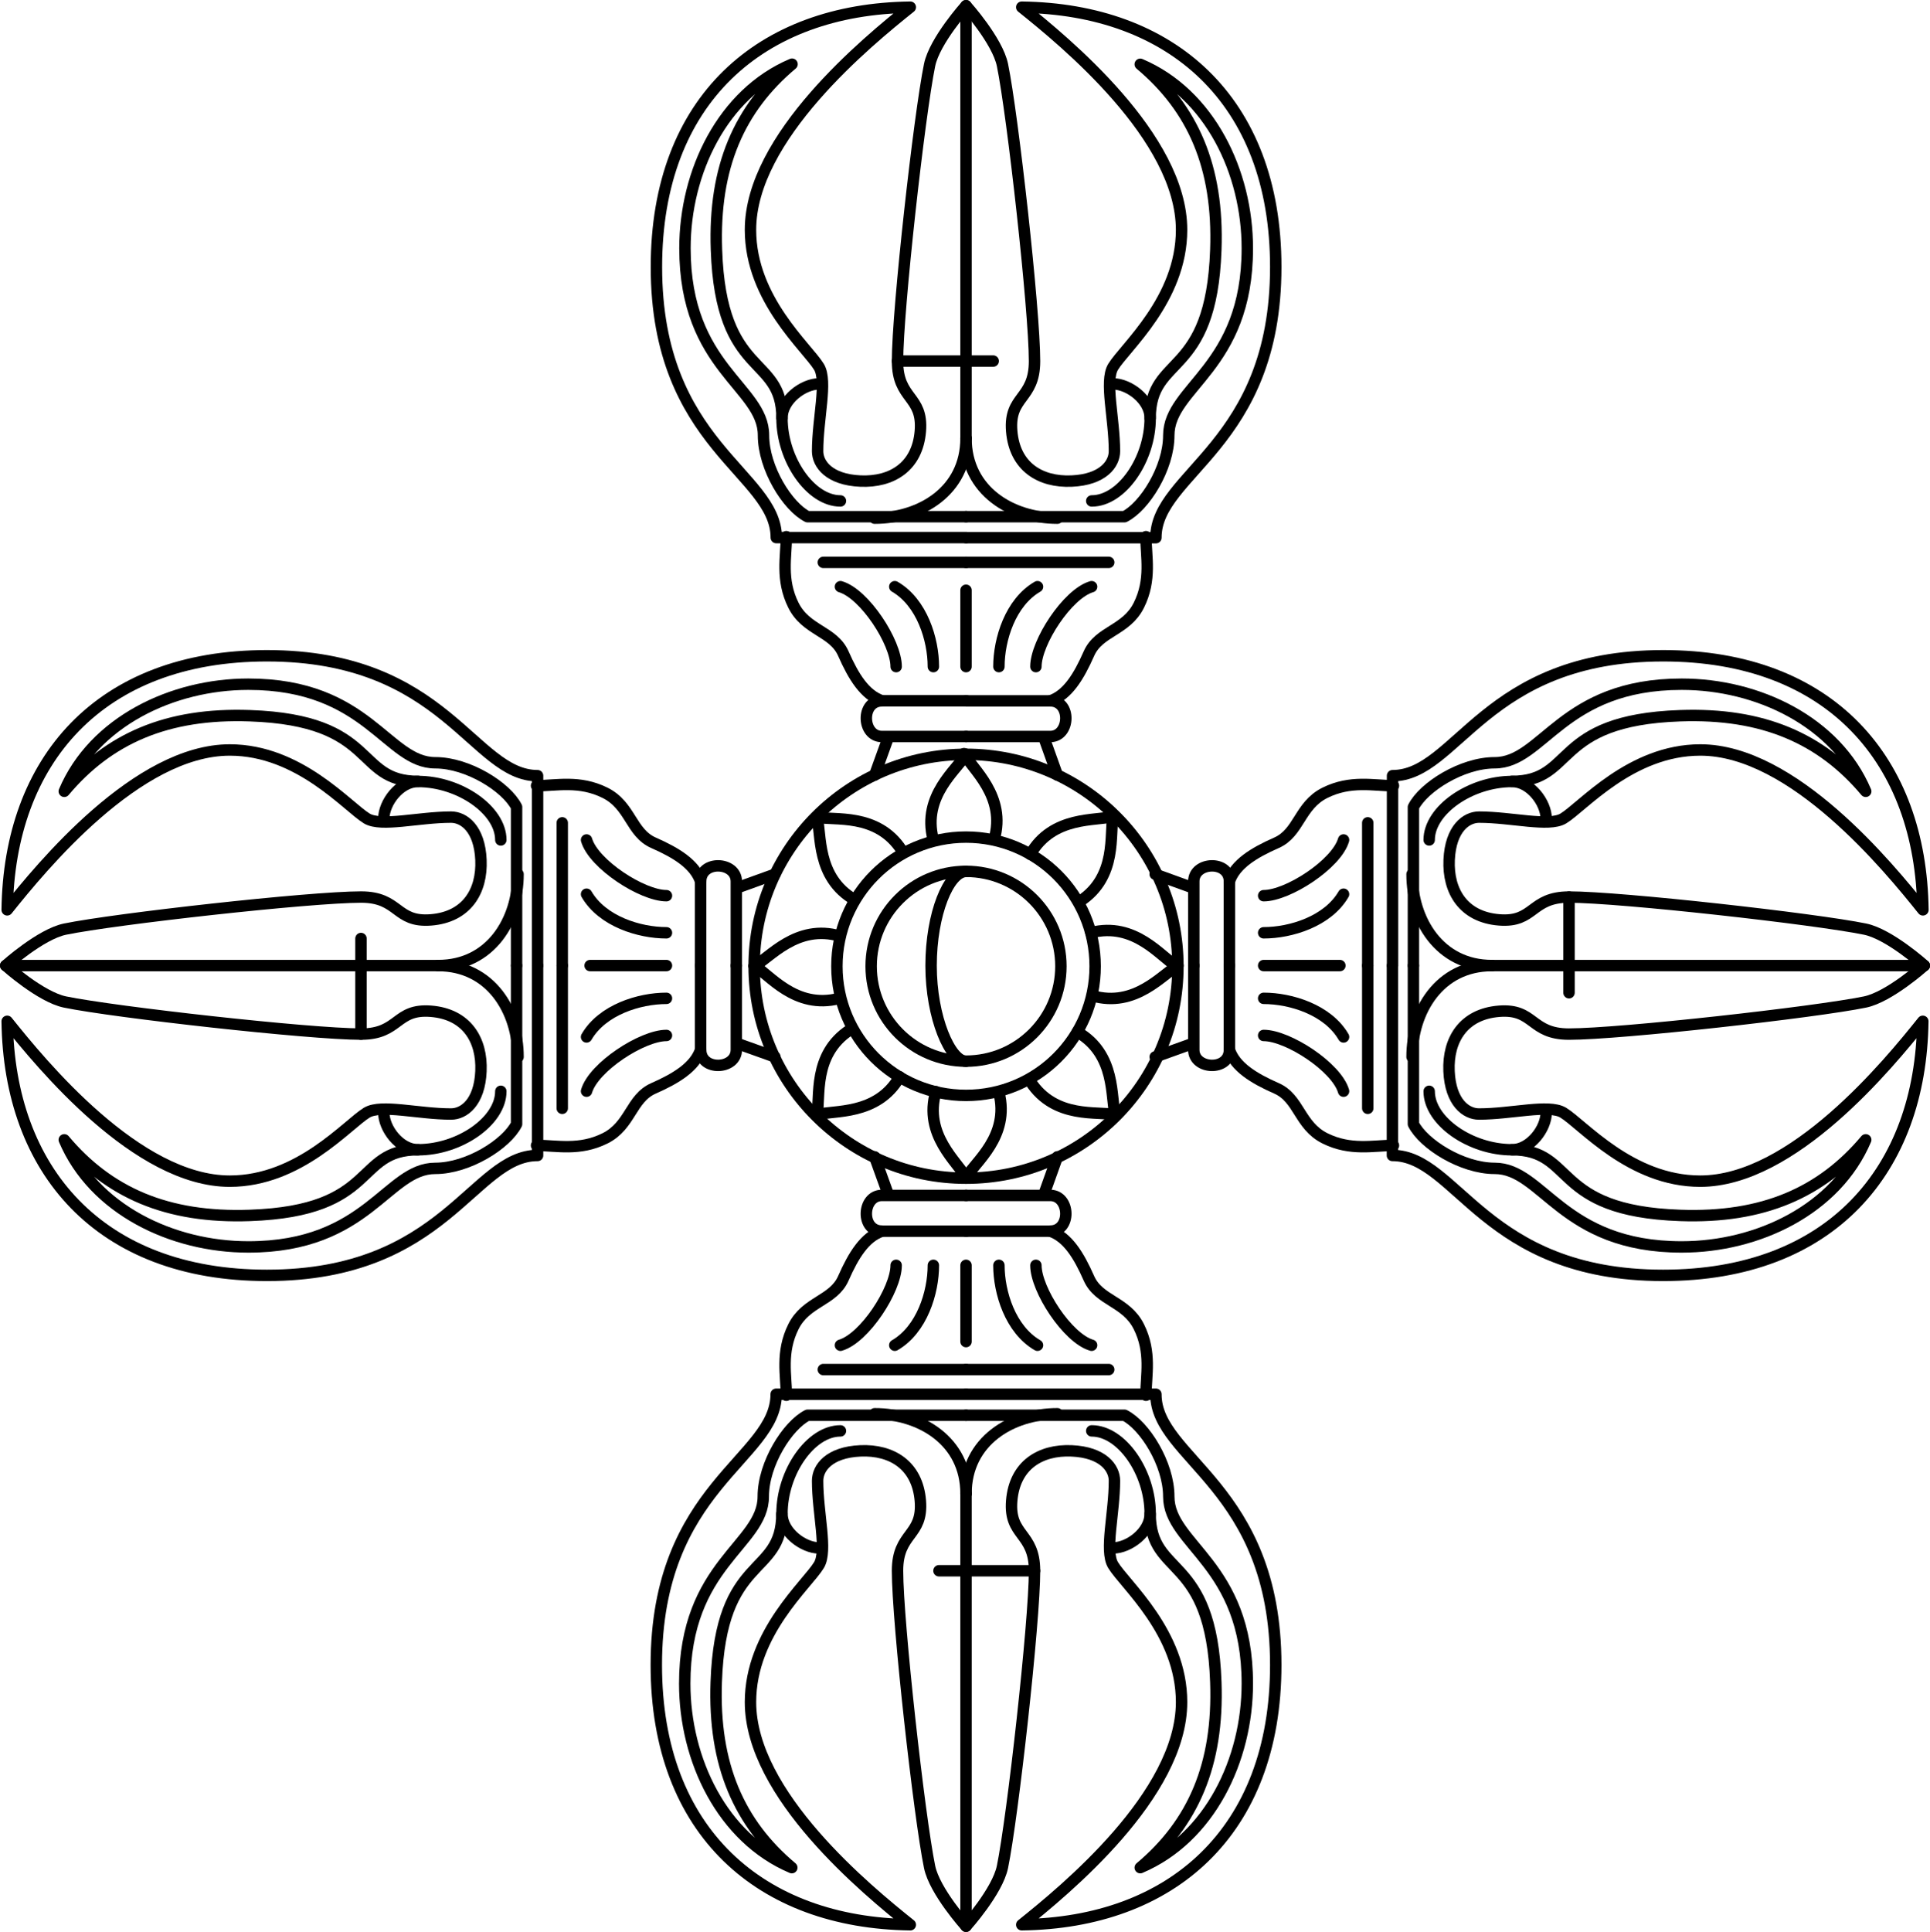 <?xml version="1.0" encoding="iso-8859-1"?>
<!-- Generator: Adobe Illustrator 11 Build 196, SVG Export Plug-In . SVG Version: 6.0.0 Build 78)  -->
<!DOCTYPE svg PUBLIC "-//W3C//DTD SVG 1.0//EN"    "http://www.w3.org/TR/2001/REC-SVG-20010904/DTD/svg10.dtd">
<svg  xmlns="http://www.w3.org/2000/svg" xmlns:xlink="http://www.w3.org/1999/xlink" xmlns:a="http://ns.adobe.com/AdobeSVGViewerExtensions/3.0/"
	 width="169.06" height="169.19" viewBox="0 0 169.06 169.19" style="overflow:visible;enable-background:new 0 0 169.06 169.19"
	 xml:space="preserve">
	<g id="Bild">
		<path style="fill:none;stroke:#000000;stroke-linecap:round;stroke-linejoin:round;stroke-miterlimit:2;" d="M84.62,38.38c0-5.75,0-37.88,0-37.88s-2.75,3.06-3.19,5.19c-0.9,4.37-2.81,21.44-2.81,25.94
			c0,3.38,2.25,3,2,6.12s-2.5,4.5-5.25,4.38s-3.75-1.5-3.75-2.62c0-2.84,0.88-6.12,0.12-7.38c-1.02-1.69-6-5.91-6-12
			c0-8.12,10.25-16.5,14-19.5C66.71,0.79,57.5,8.69,57.5,23.38C57.5,39.04,68,41.42,68,47.08c0,0,14.12,0,16.62,0"/>
		<path style="fill:none;stroke:#000000;stroke-linecap:round;stroke-linejoin:round;stroke-miterlimit:2;" d="M84.62,45.25c-1.75,0-11.38,0-13.88,0C69,44.38,66.88,41,66.88,38.12c0-4.25-6.88-5.88-6.88-16.38
			c0-6.67,3.29-13.54,9.38-16.12c-4.62,3.88-6.88,9-6.62,16.25C63.14,33.21,68.5,31,68.5,36.62"/>
		<path style="fill:none;stroke:#000000;stroke-linecap:round;stroke-linejoin:round;stroke-miterlimit:2;" d="M68.88,47c0,1.75-0.5,3.75,0.62,6s3.5,2.25,4.38,4.25s1.88,3.62,3.38,4.12h7.38"/>
		<line style="fill:none;stroke:#000000;stroke-linecap:round;stroke-linejoin:round;stroke-miterlimit:2;" x1="78.62" y1="31.62" x2="84.38" y2="31.62"/>
		<path style="fill:none;stroke:#000000;stroke-linecap:round;stroke-linejoin:round;stroke-miterlimit:2;" d="M71.75,33.62c-1.38,0-3.25,1.38-3.25,3c0,3.62,2.5,7.25,5.12,7.25"/>
		<path style="fill:none;stroke:#000000;stroke-linecap:round;stroke-linejoin:round;stroke-miterlimit:2;" d="M76.62,45.38c4,0,8-2.38,8-7"/>
		<line style="fill:none;stroke:#000000;stroke-linecap:round;stroke-linejoin:round;stroke-miterlimit:2;" x1="72.12" y1="49.25" x2="84.62" y2="49.25"/>
		<path style="fill:none;stroke:#000000;stroke-linecap:round;stroke-linejoin:round;stroke-miterlimit:2;" d="M73.62,51.38c2.12,0.62,4.88,4.88,4.88,7"/>
		<path style="fill:none;stroke:#000000;stroke-linecap:round;stroke-linejoin:round;stroke-miterlimit:2;" d="M78.38,51.38c2.38,1.38,3.38,4.62,3.38,7"/>
		<path style="fill:none;stroke:#000000;stroke-linecap:round;stroke-linejoin:round;stroke-miterlimit:2;" d="M77.25,61.38c-1.88,0-1.75,3.12,0,3.12s7.38,0,7.38,0"/>
		<circle style="fill:none;stroke:#000000;stroke-linecap:round;stroke-linejoin:round;stroke-miterlimit:2;" cx="84.62" cy="84.62" r="8.31"/> 
		<circle style="fill:none;stroke:#000000;stroke-linecap:round;stroke-linejoin:round;stroke-miterlimit:2;" cx="84.62" cy="84.62" r="11.31"/> 
		<circle style="fill:none;stroke:#000000;stroke-linecap:round;stroke-linejoin:round;stroke-miterlimit:2;" cx="84.62" cy="84.62" r="18.56"/> 
		<line style="fill:none;stroke:#000000;stroke-linecap:round;stroke-linejoin:round;stroke-miterlimit:2;" x1="77.75" y1="64.75" x2="76.62" y2="67.88"/>
		<line style="fill:none;stroke:#000000;stroke-linecap:round;stroke-linejoin:round;stroke-miterlimit:2;" x1="84.62" y1="51.69" x2="84.62" y2="58.38"/>
		<path style="fill:none;stroke:#000000;stroke-linecap:round;stroke-linejoin:round;stroke-miterlimit:2;" d="M84.62,66.06c-0.75,1.31-3.87,3.6-2.88,7.44"/>
		<path style="fill:none;stroke:#000000;stroke-linecap:round;stroke-linejoin:round;stroke-miterlimit:2;" d="M71.56,71.56c0.42,1.45-0.11,5.28,3.32,7.25"/>
		<path style="fill:none;stroke:#000000;stroke-linecap:round;stroke-linejoin:round;stroke-miterlimit:2;" d="M71.56,71.56c1.47,0.33,5.27-0.42,7.43,2.9"/>
		<path style="fill:none;stroke:#000000;stroke-linecap:round;stroke-linejoin:round;stroke-miterlimit:2;" d="M66.06,84.62c1.33-0.71,3.73-3.75,7.52-2.64"/>
		<path style="fill:none;stroke:#000000;stroke-linecap:round;stroke-linejoin:round;stroke-miterlimit:2;" d="M84.62,76.32c-1.5,0-3.06,3.68-3.06,8.25s1.69,8.37,3.06,8.37"/>
		<path style="fill:none;stroke:#000000;stroke-linecap:round;stroke-linejoin:round;stroke-miterlimit:2;" d="M84.62,0.5c0,0,2.75,3.06,3.19,5.19c0.9,4.37,2.81,21.44,2.81,25.94c0,3.38-2.25,3-2,6.12
			s2.5,4.5,5.25,4.38s3.75-1.5,3.75-2.62c0-2.84-0.88-6.12-0.12-7.38c1.02-1.69,6-5.91,6-12c0-8.12-10.25-16.5-14-19.5
			c13.04,0.17,22.25,8.07,22.25,22.75c0,15.67-10.5,18.04-10.5,23.71c0,0-14.12,0-16.62,0"/>
		<path style="fill:none;stroke:#000000;stroke-linecap:round;stroke-linejoin:round;stroke-miterlimit:2;" d="M84.62,45.25c1.75,0,11.38,0,13.88,0c1.75-0.88,3.88-4.25,3.88-7.12c0-4.25,6.88-5.88,6.88-16.38
			c0-6.67-3.29-13.54-9.38-16.12c4.62,3.88,6.88,9,6.62,16.25c-0.39,11.33-5.75,9.12-5.75,14.75"/>
		<path style="fill:none;stroke:#000000;stroke-linecap:round;stroke-linejoin:round;stroke-miterlimit:2;" d="M100.38,47c0,1.75,0.5,3.75-0.62,6s-3.5,2.25-4.38,4.25S93.5,60.88,92,61.38h-7.38"/>
		<line style="fill:none;stroke:#000000;stroke-linecap:round;stroke-linejoin:round;stroke-miterlimit:2;" x1="87" y1="31.62" x2="84.88" y2="31.62"/>
		<path style="fill:none;stroke:#000000;stroke-linecap:round;stroke-linejoin:round;stroke-miterlimit:2;" d="M97.5,33.62c1.38,0,3.25,1.38,3.25,3c0,3.62-2.5,7.25-5.12,7.25"/>
		<path style="fill:none;stroke:#000000;stroke-linecap:round;stroke-linejoin:round;stroke-miterlimit:2;" d="M92.62,45.38c-4,0-8-2.38-8-7"/>
		<line style="fill:none;stroke:#000000;stroke-linecap:round;stroke-linejoin:round;stroke-miterlimit:2;" x1="97.12" y1="49.25" x2="84.62" y2="49.25"/>
		<path style="fill:none;stroke:#000000;stroke-linecap:round;stroke-linejoin:round;stroke-miterlimit:2;" d="M95.62,51.38c-2.12,0.62-4.88,4.88-4.88,7"/>
		<path style="fill:none;stroke:#000000;stroke-linecap:round;stroke-linejoin:round;stroke-miterlimit:2;" d="M90.88,51.38c-2.38,1.38-3.38,4.62-3.38,7"/>
		<path style="fill:none;stroke:#000000;stroke-linecap:round;stroke-linejoin:round;stroke-miterlimit:2;" d="M92,61.38c1.88,0,1.75,3.12,0,3.12s-7.38,0-7.38,0"/>
		<line style="fill:none;stroke:#000000;stroke-linecap:round;stroke-linejoin:round;stroke-miterlimit:2;" x1="91.5" y1="64.75" x2="92.62" y2="67.88"/>
		<path style="fill:none;stroke:#000000;stroke-linecap:round;stroke-linejoin:round;stroke-miterlimit:2;" d="M38.38,84.56c-5.75,0-37.88,0-37.88,0s3.06,2.75,5.19,3.19c4.37,0.9,21.44,2.81,25.94,2.81
			c3.38,0,3-2.25,6.12-2s4.5,2.5,4.38,5.25s-1.5,3.75-2.62,3.75c-2.84,0-6.12-0.88-7.38-0.12c-1.69,1.02-5.91,6-12,6
			c-8.12,0-16.5-10.25-19.5-14c0.17,13.04,8.07,22.25,22.75,22.25c15.67,0,18.04-10.5,23.71-10.5c0,0,0-14.12,0-16.62"/>
		<path style="fill:none;stroke:#000000;stroke-linecap:round;stroke-linejoin:round;stroke-miterlimit:2;" d="M45.25,84.56c0,1.75,0,11.38,0,13.88c-0.88,1.75-4.25,3.88-7.12,3.88c-4.25,0-5.88,6.88-16.38,6.88
			c-6.67,0-13.54-3.29-16.12-9.38c3.88,4.62,9,6.88,16.25,6.62c11.33-0.39,9.12-5.75,14.75-5.75"/>
		<path style="fill:none;stroke:#000000;stroke-linecap:round;stroke-linejoin:round;stroke-miterlimit:2;" d="M47,100.31c1.75,0,3.75,0.5,6-0.62s2.25-3.5,4.25-4.38s3.62-1.88,4.12-3.38v-7.38"/>
		<line style="fill:none;stroke:#000000;stroke-linecap:round;stroke-linejoin:round;stroke-miterlimit:2;" x1="31.62" y1="90.56" x2="31.62" y2="84.81"/>
		<path style="fill:none;stroke:#000000;stroke-linecap:round;stroke-linejoin:round;stroke-miterlimit:2;" d="M33.62,97.44c0,1.38,1.38,3.25,3,3.25c3.62,0,7.25-2.5,7.25-5.12"/>
		<path style="fill:none;stroke:#000000;stroke-linecap:round;stroke-linejoin:round;stroke-miterlimit:2;" d="M45.38,92.56c0-4-2.38-8-7-8"/>
		<line style="fill:none;stroke:#000000;stroke-linecap:round;stroke-linejoin:round;stroke-miterlimit:2;" x1="49.25" y1="97.06" x2="49.25" y2="84.56"/>
		<path style="fill:none;stroke:#000000;stroke-linecap:round;stroke-linejoin:round;stroke-miterlimit:2;" d="M51.38,95.56c0.62-2.12,4.88-4.88,7-4.88"/>
		<path style="fill:none;stroke:#000000;stroke-linecap:round;stroke-linejoin:round;stroke-miterlimit:2;" d="M51.38,90.81c1.38-2.38,4.62-3.38,7-3.38"/>
		<path style="fill:none;stroke:#000000;stroke-linecap:round;stroke-linejoin:round;stroke-miterlimit:2;" d="M61.38,91.94c0,1.88,3.12,1.75,3.12,0s0-7.38,0-7.38"/>
		<line style="fill:none;stroke:#000000;stroke-linecap:round;stroke-linejoin:round;stroke-miterlimit:2;" x1="64.75" y1="91.44" x2="67.88" y2="92.56"/>
		<line style="fill:none;stroke:#000000;stroke-linecap:round;stroke-linejoin:round;stroke-miterlimit:2;" x1="51.69" y1="84.56" x2="58.38" y2="84.56"/>
		<path style="fill:none;stroke:#000000;stroke-linecap:round;stroke-linejoin:round;stroke-miterlimit:2;" d="M66.06,84.56c1.31,0.75,3.6,3.87,7.44,2.88"/>
		<path style="fill:none;stroke:#000000;stroke-linecap:round;stroke-linejoin:round;stroke-miterlimit:2;" d="M71.56,97.62c1.45-0.42,5.28,0.11,7.25-3.32"/>
		<path style="fill:none;stroke:#000000;stroke-linecap:round;stroke-linejoin:round;stroke-miterlimit:2;" d="M71.56,97.62c0.33-1.47-0.42-5.27,2.9-7.43"/>
		<path style="fill:none;stroke:#000000;stroke-linecap:round;stroke-linejoin:round;stroke-miterlimit:2;" d="M84.62,103.12c-0.71-1.33-3.75-3.73-2.64-7.52"/>
		<path style="fill:none;stroke:#000000;stroke-linecap:round;stroke-linejoin:round;stroke-miterlimit:2;" d="M0.5,84.56c0,0,3.06-2.75,5.19-3.19c4.37-0.9,21.44-2.81,25.94-2.81c3.38,0,3,2.25,6.12,2
			s4.5-2.5,4.38-5.25s-1.5-3.75-2.62-3.75c-2.84,0-6.12,0.88-7.38,0.12c-1.69-1.02-5.91-6-12-6c-8.12,0-16.5,10.25-19.5,14
			c0.17-13.04,8.07-22.25,22.75-22.25c15.67,0,18.04,10.5,23.71,10.5c0,0,0,14.12,0,16.62"/>
		<path style="fill:none;stroke:#000000;stroke-linecap:round;stroke-linejoin:round;stroke-miterlimit:2;" d="M45.25,84.56c0-1.75,0-11.38,0-13.88c-0.88-1.75-4.25-3.88-7.12-3.88c-4.25,0-5.88-6.88-16.38-6.88
			c-6.67,0-13.54,3.29-16.12,9.38c3.88-4.62,9-6.88,16.25-6.62c11.33,0.39,9.12,5.75,14.75,5.75"/>
		<path style="fill:none;stroke:#000000;stroke-linecap:round;stroke-linejoin:round;stroke-miterlimit:2;" d="M47,68.81c1.75,0,3.75-0.5,6,0.62s2.25,3.5,4.25,4.38s3.62,1.88,4.12,3.38v7.38"/>
		<line style="fill:none;stroke:#000000;stroke-linecap:round;stroke-linejoin:round;stroke-miterlimit:2;" x1="31.62" y1="82.19" x2="31.62" y2="84.31"/>
		<path style="fill:none;stroke:#000000;stroke-linecap:round;stroke-linejoin:round;stroke-miterlimit:2;" d="M33.62,71.69c0-1.38,1.38-3.25,3-3.25c3.62,0,7.25,2.5,7.25,5.12"/>
		<path style="fill:none;stroke:#000000;stroke-linecap:round;stroke-linejoin:round;stroke-miterlimit:2;" d="M45.38,76.56c0,4-2.38,8-7,8"/>
		<line style="fill:none;stroke:#000000;stroke-linecap:round;stroke-linejoin:round;stroke-miterlimit:2;" x1="49.25" y1="72.06" x2="49.25" y2="84.56"/>
		<path style="fill:none;stroke:#000000;stroke-linecap:round;stroke-linejoin:round;stroke-miterlimit:2;" d="M51.38,73.56c0.62,2.12,4.88,4.88,7,4.88"/>
		<path style="fill:none;stroke:#000000;stroke-linecap:round;stroke-linejoin:round;stroke-miterlimit:2;" d="M51.38,78.31c1.38,2.38,4.62,3.38,7,3.38"/>
		<path style="fill:none;stroke:#000000;stroke-linecap:round;stroke-linejoin:round;stroke-miterlimit:2;" d="M61.38,77.19c0-1.88,3.12-1.75,3.12,0s0,7.38,0,7.38"/>
		<line style="fill:none;stroke:#000000;stroke-linecap:round;stroke-linejoin:round;stroke-miterlimit:2;" x1="64.75" y1="77.69" x2="67.88" y2="76.56"/>
		<path style="fill:none;stroke:#000000;stroke-linecap:round;stroke-linejoin:round;stroke-miterlimit:2;" d="M84.62,130.81c0,5.75,0,37.88,0,37.88s2.75-3.06,3.19-5.19c0.9-4.37,2.81-21.44,2.81-25.94
			c0-3.38-2.25-3-2-6.12s2.5-4.5,5.25-4.38s3.75,1.5,3.75,2.62c0,2.84-0.88,6.12-0.12,7.38c1.02,1.7,6,5.91,6,12
			c0,8.12-10.25,16.5-14,19.5c13.04-0.17,22.25-8.07,22.25-22.75c0-15.67-10.5-18.04-10.5-23.71c0,0-14.12,0-16.62,0"/>
		<path style="fill:none;stroke:#000000;stroke-linecap:round;stroke-linejoin:round;stroke-miterlimit:2;" d="M84.62,123.94c1.75,0,11.38,0,13.88,0c1.75,0.88,3.88,4.25,3.88,7.12c0,4.25,6.88,5.88,6.88,16.38
			c0,6.67-3.29,13.54-9.38,16.12c4.62-3.88,6.88-9,6.62-16.25c-0.39-11.33-5.75-9.12-5.75-14.75"/>
		<path style="fill:none;stroke:#000000;stroke-linecap:round;stroke-linejoin:round;stroke-miterlimit:2;" d="M100.38,122.19c0-1.75,0.5-3.75-0.62-6s-3.5-2.25-4.38-4.25s-1.88-3.62-3.38-4.12h-7.38"/>
		<line style="fill:none;stroke:#000000;stroke-linecap:round;stroke-linejoin:round;stroke-miterlimit:2;" x1="90.62" y1="137.56" x2="84.88" y2="137.56"/>
		<path style="fill:none;stroke:#000000;stroke-linecap:round;stroke-linejoin:round;stroke-miterlimit:2;" d="M97.5,135.56c1.38,0,3.25-1.38,3.25-3c0-3.62-2.5-7.25-5.12-7.25"/>
		<path style="fill:none;stroke:#000000;stroke-linecap:round;stroke-linejoin:round;stroke-miterlimit:2;" d="M92.62,123.81c-4,0-8,2.38-8,7"/>
		<line style="fill:none;stroke:#000000;stroke-linecap:round;stroke-linejoin:round;stroke-miterlimit:2;" x1="97.12" y1="119.94" x2="84.62" y2="119.94"/>
		<path style="fill:none;stroke:#000000;stroke-linecap:round;stroke-linejoin:round;stroke-miterlimit:2;" d="M95.62,117.81c-2.12-0.62-4.88-4.88-4.88-7"/>
		<path style="fill:none;stroke:#000000;stroke-linecap:round;stroke-linejoin:round;stroke-miterlimit:2;" d="M90.88,117.81c-2.38-1.38-3.38-4.62-3.38-7"/>
		<path style="fill:none;stroke:#000000;stroke-linecap:round;stroke-linejoin:round;stroke-miterlimit:2;" d="M92,107.81c1.88,0,1.75-3.12,0-3.12s-7.38,0-7.38,0"/>
		<line style="fill:none;stroke:#000000;stroke-linecap:round;stroke-linejoin:round;stroke-miterlimit:2;" x1="91.5" y1="104.44" x2="92.62" y2="101.31"/>
		<line style="fill:none;stroke:#000000;stroke-linecap:round;stroke-linejoin:round;stroke-miterlimit:2;" x1="84.62" y1="117.49" x2="84.62" y2="110.81"/>
		<path style="fill:none;stroke:#000000;stroke-linecap:round;stroke-linejoin:round;stroke-miterlimit:2;" d="M84.62,103.12c0.75-1.31,3.87-3.6,2.88-7.44"/>
		<path style="fill:none;stroke:#000000;stroke-linecap:round;stroke-linejoin:round;stroke-miterlimit:2;" d="M97.69,97.62c-0.42-1.45,0.11-5.28-3.32-7.25"/>
		<path style="fill:none;stroke:#000000;stroke-linecap:round;stroke-linejoin:round;stroke-miterlimit:2;" d="M97.69,97.62c-1.47-0.33-5.27,0.42-7.43-2.9"/>
		<path style="fill:none;stroke:#000000;stroke-linecap:round;stroke-linejoin:round;stroke-miterlimit:2;" d="M103.19,84.56c-1.33,0.71-3.73,3.75-7.52,2.64"/>
		<path style="fill:none;stroke:#000000;stroke-linecap:round;stroke-linejoin:round;stroke-miterlimit:2;" d="M84.62,168.69c0,0-2.75-3.06-3.19-5.19c-0.9-4.37-2.81-21.44-2.81-25.94c0-3.38,2.25-3,2-6.12
			s-2.5-4.5-5.25-4.38s-3.75,1.5-3.75,2.62c0,2.84,0.88,6.12,0.12,7.38c-1.02,1.7-6,5.91-6,12c0,8.12,10.25,16.5,14,19.5
			c-13.04-0.17-22.25-8.07-22.25-22.75c0-15.67,10.5-18.04,10.5-23.71c0,0,14.12,0,16.62,0"/>
		<path style="fill:none;stroke:#000000;stroke-linecap:round;stroke-linejoin:round;stroke-miterlimit:2;" d="M84.62,123.94c-1.75,0-11.38,0-13.88,0c-1.75,0.88-3.88,4.25-3.88,7.12c0,4.25-6.88,5.88-6.88,16.38
			c0,6.67,3.29,13.54,9.38,16.12c-4.62-3.88-6.88-9-6.62-16.25c0.39-11.33,5.75-9.12,5.75-14.75"/>
		<path style="fill:none;stroke:#000000;stroke-linecap:round;stroke-linejoin:round;stroke-miterlimit:2;" d="M68.88,122.19c0-1.75-0.5-3.75,0.62-6s3.5-2.25,4.38-4.25s1.88-3.62,3.38-4.12h7.38"/>
		<line style="fill:none;stroke:#000000;stroke-linecap:round;stroke-linejoin:round;stroke-miterlimit:2;" x1="82.25" y1="137.56" x2="84.38" y2="137.56"/>
		<path style="fill:none;stroke:#000000;stroke-linecap:round;stroke-linejoin:round;stroke-miterlimit:2;" d="M71.75,135.56c-1.38,0-3.25-1.38-3.25-3c0-3.62,2.5-7.25,5.12-7.25"/>
		<path style="fill:none;stroke:#000000;stroke-linecap:round;stroke-linejoin:round;stroke-miterlimit:2;" d="M76.62,123.81c4,0,8,2.38,8,7"/>
		<line style="fill:none;stroke:#000000;stroke-linecap:round;stroke-linejoin:round;stroke-miterlimit:2;" x1="72.12" y1="119.94" x2="84.62" y2="119.94"/>
		<path style="fill:none;stroke:#000000;stroke-linecap:round;stroke-linejoin:round;stroke-miterlimit:2;" d="M73.62,117.81c2.12-0.62,4.88-4.88,4.88-7"/>
		<path style="fill:none;stroke:#000000;stroke-linecap:round;stroke-linejoin:round;stroke-miterlimit:2;" d="M78.38,117.81c2.38-1.38,3.38-4.62,3.38-7"/>
		<path style="fill:none;stroke:#000000;stroke-linecap:round;stroke-linejoin:round;stroke-miterlimit:2;" d="M77.25,107.81c-1.88,0-1.75-3.12,0-3.12s7.38,0,7.38,0"/>
		<line style="fill:none;stroke:#000000;stroke-linecap:round;stroke-linejoin:round;stroke-miterlimit:2;" x1="77.75" y1="104.44" x2="76.62" y2="101.31"/>
		<path style="fill:none;stroke:#000000;stroke-linecap:round;stroke-linejoin:round;stroke-miterlimit:2;" d="M130.69,84.56c5.75,0,37.88,0,37.88,0s-3.06-2.75-5.19-3.19c-4.37-0.9-21.44-2.81-25.94-2.81
			c-3.38,0-3,2.25-6.12,2s-4.5-2.5-4.38-5.25s1.5-3.75,2.62-3.75c2.84,0,6.12,0.88,7.38,0.12c1.69-1.02,5.91-6,12-6
			c8.12,0,16.5,10.25,19.5,14c-0.17-13.04-8.07-22.25-22.75-22.25c-15.67,0-18.04,10.5-23.71,10.5c0,0,0,14.12,0,16.62"/>
		<path style="fill:none;stroke:#000000;stroke-linecap:round;stroke-linejoin:round;stroke-miterlimit:2;" d="M123.81,84.56c0-1.75,0-11.38,0-13.88c0.88-1.75,4.25-3.88,7.12-3.88c4.25,0,5.88-6.88,16.38-6.88
			c6.67,0,13.54,3.29,16.12,9.38c-3.88-4.62-9-6.88-16.25-6.62c-11.33,0.39-9.12,5.75-14.75,5.75"/>
		<path style="fill:none;stroke:#000000;stroke-linecap:round;stroke-linejoin:round;stroke-miterlimit:2;" d="M122.06,68.81c-1.75,0-3.75-0.5-6,0.62s-2.25,3.5-4.25,4.38s-3.62,1.88-4.12,3.38v7.38"/>
		<line style="fill:none;stroke:#000000;stroke-linecap:round;stroke-linejoin:round;stroke-miterlimit:2;" x1="137.44" y1="78.56" x2="137.44" y2="84.31"/>
		<path style="fill:none;stroke:#000000;stroke-linecap:round;stroke-linejoin:round;stroke-miterlimit:2;" d="M135.44,71.69c0-1.38-1.38-3.25-3-3.25c-3.62,0-7.25,2.5-7.25,5.12"/>
		<path style="fill:none;stroke:#000000;stroke-linecap:round;stroke-linejoin:round;stroke-miterlimit:2;" d="M123.69,76.56c0,4,2.38,8,7,8"/>
		<line style="fill:none;stroke:#000000;stroke-linecap:round;stroke-linejoin:round;stroke-miterlimit:2;" x1="119.81" y1="72.06" x2="119.81" y2="84.56"/>
		<path style="fill:none;stroke:#000000;stroke-linecap:round;stroke-linejoin:round;stroke-miterlimit:2;" d="M117.69,73.56c-0.62,2.12-4.88,4.88-7,4.88"/>
		<path style="fill:none;stroke:#000000;stroke-linecap:round;stroke-linejoin:round;stroke-miterlimit:2;" d="M117.69,78.31c-1.38,2.38-4.62,3.38-7,3.38"/>
		<path style="fill:none;stroke:#000000;stroke-linecap:round;stroke-linejoin:round;stroke-miterlimit:2;" d="M107.69,77.19c0-1.88-3.12-1.75-3.12,0s0,7.38,0,7.38"/>
		<line style="fill:none;stroke:#000000;stroke-linecap:round;stroke-linejoin:round;stroke-miterlimit:2;" x1="104.31" y1="77.69" x2="101.19" y2="76.56"/>
		<line style="fill:none;stroke:#000000;stroke-linecap:round;stroke-linejoin:round;stroke-miterlimit:2;" x1="117.37" y1="84.56" x2="110.69" y2="84.56"/>
		<path style="fill:none;stroke:#000000;stroke-linecap:round;stroke-linejoin:round;stroke-miterlimit:2;" d="M103,84.56c-1.31-0.75-3.6-3.87-7.44-2.88"/>
		<path style="fill:none;stroke:#000000;stroke-linecap:round;stroke-linejoin:round;stroke-miterlimit:2;" d="M97.5,71.5c-1.45,0.42-5.28-0.11-7.25,3.32"/>
		<path style="fill:none;stroke:#000000;stroke-linecap:round;stroke-linejoin:round;stroke-miterlimit:2;" d="M97.5,71.5c-0.33,1.47,0.42,5.27-2.9,7.43"/>
		<path style="fill:none;stroke:#000000;stroke-linecap:round;stroke-linejoin:round;stroke-miterlimit:2;" d="M84.44,66c0.71,1.33,3.75,3.73,2.64,7.52"/>
		<path style="fill:none;stroke:#000000;stroke-linecap:round;stroke-linejoin:round;stroke-miterlimit:2;" d="M168.56,84.56c0,0-3.06,2.75-5.19,3.19c-4.37,0.9-21.44,2.81-25.94,2.81c-3.38,0-3-2.25-6.12-2
			s-4.5,2.5-4.38,5.25s1.5,3.75,2.62,3.75c2.84,0,6.12-0.88,7.38-0.12c1.69,1.02,5.91,6,12,6c8.12,0,16.5-10.25,19.5-14
			c-0.17,13.04-8.07,22.25-22.75,22.25c-15.67,0-18.04-10.5-23.71-10.5c0,0,0-14.12,0-16.62"/>
		<path style="fill:none;stroke:#000000;stroke-linecap:round;stroke-linejoin:round;stroke-miterlimit:2;" d="M123.81,84.56c0,1.75,0,11.38,0,13.88c0.88,1.75,4.25,3.88,7.12,3.88c4.25,0,5.88,6.88,16.38,6.88
			c6.67,0,13.54-3.29,16.12-9.38c-3.88,4.62-9,6.88-16.25,6.62c-11.33-0.39-9.12-5.75-14.75-5.75"/>
		<path style="fill:none;stroke:#000000;stroke-linecap:round;stroke-linejoin:round;stroke-miterlimit:2;" d="M122.06,100.31c-1.75,0-3.75,0.5-6-0.62s-2.25-3.5-4.25-4.38s-3.62-1.88-4.12-3.38v-7.38"/>
		<line style="fill:none;stroke:#000000;stroke-linecap:round;stroke-linejoin:round;stroke-miterlimit:2;" x1="137.44" y1="86.94" x2="137.44" y2="84.81"/>
		<path style="fill:none;stroke:#000000;stroke-linecap:round;stroke-linejoin:round;stroke-miterlimit:2;" d="M135.44,97.44c0,1.38-1.38,3.25-3,3.25c-3.62,0-7.25-2.5-7.25-5.12"/>
		<path style="fill:none;stroke:#000000;stroke-linecap:round;stroke-linejoin:round;stroke-miterlimit:2;" d="M123.69,92.56c0-4,2.38-8,7-8"/>
		<line style="fill:none;stroke:#000000;stroke-linecap:round;stroke-linejoin:round;stroke-miterlimit:2;" x1="119.81" y1="97.06" x2="119.81" y2="84.56"/>
		<path style="fill:none;stroke:#000000;stroke-linecap:round;stroke-linejoin:round;stroke-miterlimit:2;" d="M117.69,95.56c-0.62-2.12-4.88-4.88-7-4.88"/>
		<path style="fill:none;stroke:#000000;stroke-linecap:round;stroke-linejoin:round;stroke-miterlimit:2;" d="M117.69,90.81c-1.38-2.38-4.62-3.38-7-3.38"/>
		<path style="fill:none;stroke:#000000;stroke-linecap:round;stroke-linejoin:round;stroke-miterlimit:2;" d="M107.69,91.94c0,1.88-3.12,1.75-3.12,0s0-7.38,0-7.38"/>
		<line style="fill:none;stroke:#000000;stroke-linecap:round;stroke-linejoin:round;stroke-miterlimit:2;" x1="104.31" y1="91.44" x2="101.19" y2="92.56"/>
	</g>
</svg>
